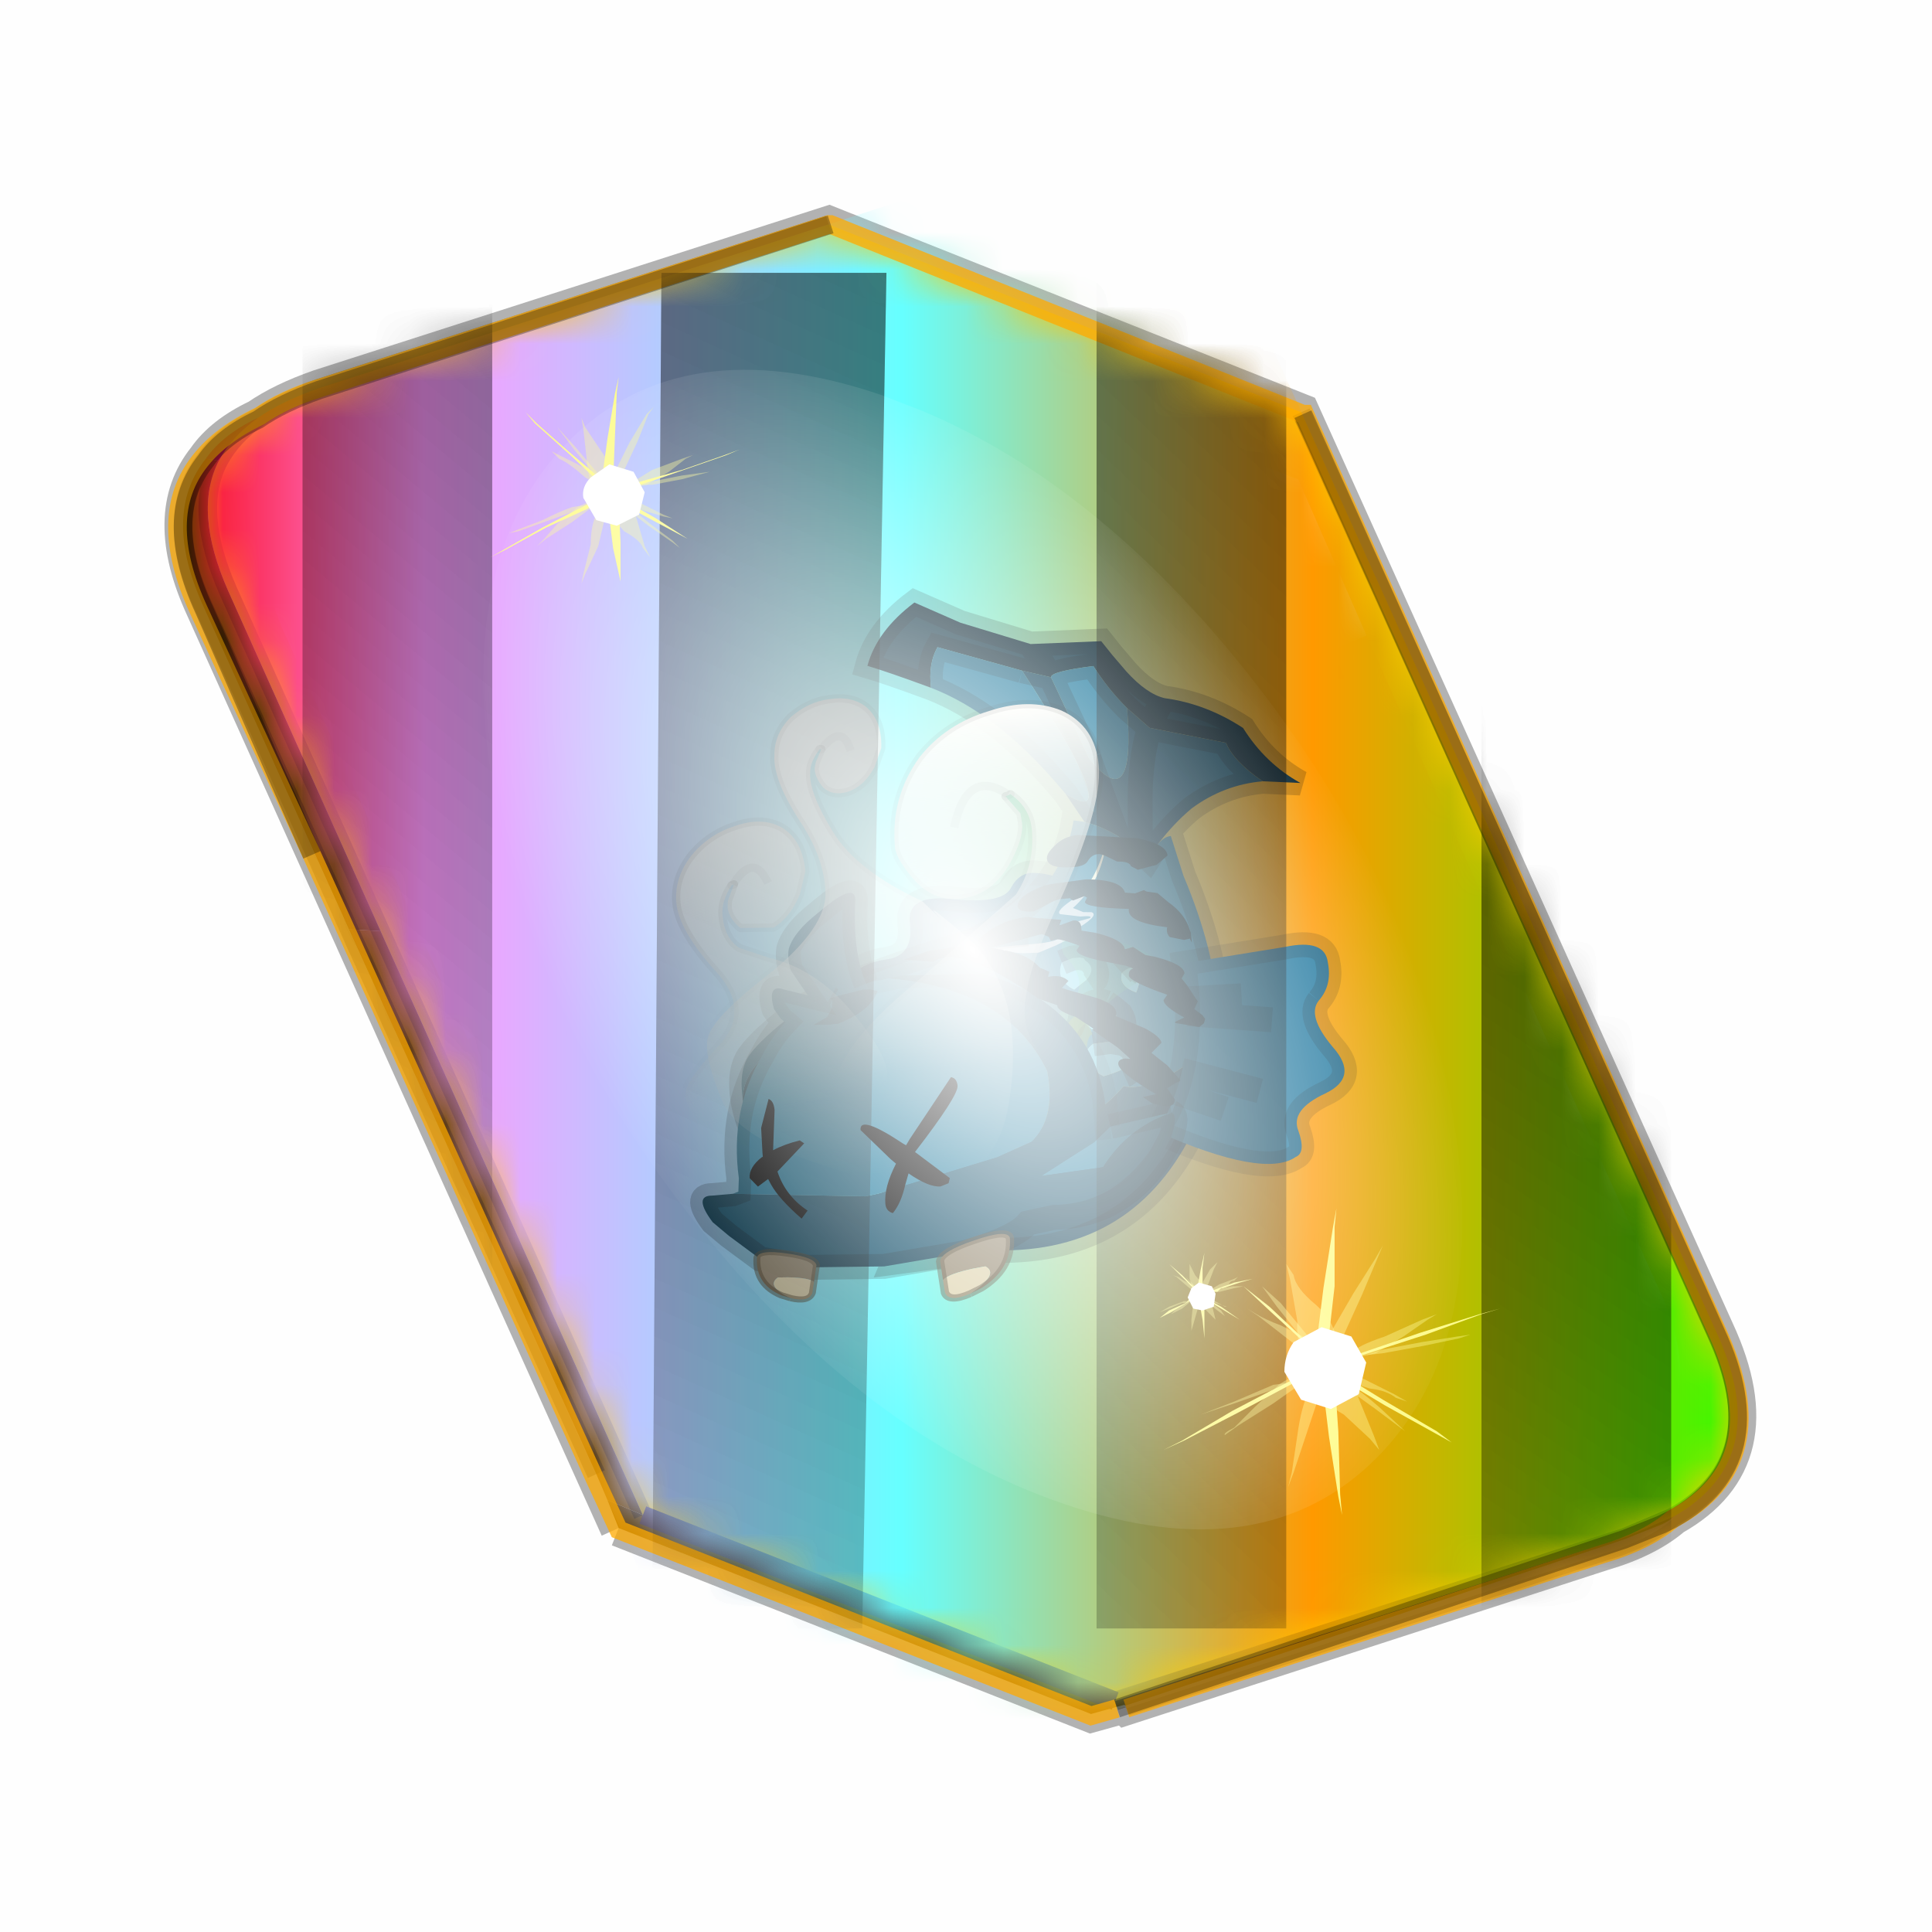 <?xml version='1.0' encoding='UTF-8'?>
<svg xmlns:xlink="http://www.w3.org/1999/xlink" xmlns="http://www.w3.org/2000/svg" version="1.1" width="60px" height="60px" viewBox="0.0 0.0 60.0 60.0"><defs><g id="c1"><path fill="#000000" fill-opacity="0.004" d="M0.0 0.0 L60.0 0.0 60.0 60.0 0.0 60.0 0.0 0.0"/></g><g id="c2"><path fill="#7fdbfe" stroke="none" d="M10.75 4.9 Q10.75 4.6 10.9 4.35 11.25 3.45 11.95 2.75 13.3 1.5 14.35 2.1 15.4 2.7 14.95 4.45 14.7 5.4 14.1 6.15 L13.75 6.5 Q13.1 7.15 12.35 7.35 L11.4 7.2 Q10.95 6.9 10.75 6.4 10.5 5.75 10.75 4.9 M7.5 5.9 Q7.0 5.85 6.6 5.5 6.05 5.0 5.8 4.15 L5.7 3.6 Q5.55 2.65 5.8 1.7 6.25 0.0 7.5 0.0 L7.6 0.0 Q8.85 0.0 9.3 1.7 9.55 2.65 9.4 3.6 L9.3 4.15 8.5 5.5 7.6 5.9 7.5 5.9 M4.35 4.9 Q4.6 5.75 4.35 6.4 L3.7 7.2 2.75 7.35 Q2.0 7.15 1.35 6.5 L1.0 6.15 Q0.4 5.4 0.15 4.45 -0.3 2.7 0.75 2.1 1.8 1.5 3.15 2.75 3.85 3.45 4.2 4.35 L4.35 4.9 M5.5 13.7 Q4.45 13.9 3.65 12.95 2.75 12.0 3.2 10.25 3.7 8.5 5.25 7.6 6.4 6.9 7.55 7.0 8.75 6.9 9.9 7.6 11.45 8.5 11.95 10.25 12.35 12.0 11.5 12.95 10.7 13.9 9.65 13.7 8.55 13.5 7.55 12.6 6.55 13.5 5.5 13.7"/></g><g id="c3"><g><use transform="matrix(1.0,0.0,0.0,1.0,0.0,0.0)" xlink:href="#c2"/></g></g><g id="c4"><path fill="none" stroke="#000000" stroke-width="1.0" stroke-opacity="0.298" d="M11.85 37.0 L0.7 12.25 Q-0.45 9.75 0.75 8.25 1.2 7.6 2.15 7.15 2.8 6.7 3.8 6.35 L17.5 1.95 30.2 7.0 41.35 31.7 Q42.95 35.15 40.2 36.7 39.5 37.3 38.3 37.65 L25.5 41.8 25.45 41.75 24.55 42.0 11.85 37.0"/><path fill="#ffcc00" stroke="none" d="M35.55 22.3 L31.5 13.2 29.75 9.2 16.95 4.25 5.5 7.85 Q1.65 9.1 3.35 12.8 L8.25 23.65 13.1 34.35 25.8 39.4 37.2 35.7 Q41.1 34.5 39.35 30.75 L35.55 22.3 M5.45 20.95 L1.35 11.8 Q0.4 9.65 1.1 8.3 1.45 7.65 2.15 7.15 2.8 6.7 3.8 6.35 L17.5 1.95 30.2 7.0 41.35 31.7 Q42.95 35.15 40.2 36.7 L38.9 37.25 25.2 41.65 12.5 36.65 5.45 20.95"/><path fill="#996600" stroke="none" d="M31.5 13.2 L35.55 22.3 39.35 30.75 Q41.1 34.5 37.2 35.7 L25.8 39.4 13.1 34.35 8.25 23.65 3.35 12.8 Q1.65 9.1 5.5 7.85 L16.95 4.25 29.75 9.2 31.5 13.2 M18.5 7.45 L9.1 10.55 9.55 11.6 Q9.8 12.8 9.15 13.6 8.4 14.45 7.1 14.4 L6.8 14.4 6.95 14.6 15.2 32.75 23.85 36.2 34.0 32.9 33.7 32.1 Q33.45 30.9 34.1 30.1 34.75 29.3 35.95 29.35 L35.8 29.0 27.75 10.95 18.5 7.45"/><path fill="#fcf2cf" stroke="none" d="M27.75 10.95 L35.8 29.0 35.95 29.35 Q34.75 29.3 34.1 30.1 33.45 30.9 33.7 32.1 L34.0 32.9 23.85 36.2 15.2 32.75 6.95 14.6 6.8 14.4 7.1 14.4 Q8.4 14.45 9.15 13.6 9.8 12.8 9.55 11.6 L9.1 10.55 18.5 7.45 27.75 10.95"/><path fill="#630a4c" stroke="none" d="M1.1 8.3 L0.75 8.25 Q1.2 7.6 2.15 7.15 1.45 7.65 1.1 8.3"/><path fill="#5b3c00" stroke="none" d="M1.1 8.3 Q0.4 9.65 1.35 11.8 L5.45 20.95 4.6 20.9 0.7 12.25 Q-0.45 9.75 0.75 8.25 L1.1 8.3 M12.5 36.65 L25.2 41.65 38.9 37.25 40.2 36.7 Q39.5 37.3 38.3 37.65 L25.5 41.8 25.45 41.75 24.55 42.0 11.85 37.0 11.55 36.25 12.5 36.65"/><path fill="#724b00" stroke="none" d="M4.6 20.9 L5.45 20.95 12.5 36.65 11.55 36.25 11.25 35.55 4.6 20.9"/><path fill="none" stroke="#ffaa00" stroke-width="1.0" stroke-opacity="0.749" d="M31.5 13.2 L35.55 22.3 M13.1 34.35 L8.25 23.65"/><path fill="none" stroke="#fcf2cf" stroke-width="1.0" stroke-opacity="0.749" d="M35.55 22.3 L39.35 30.75 Q41.1 34.5 37.2 35.7 L25.8 39.4 13.1 34.35 M8.25 23.65 L3.35 12.8 Q1.65 9.1 5.5 7.85 L16.95 4.25 29.75 9.2 31.5 13.2"/><path fill="none" stroke="#f0b92b" stroke-width="0.5" d="M27.75 10.95 L35.8 29.0 35.95 29.35 Q34.75 29.3 34.1 30.1 33.45 30.9 33.7 32.1 L34.0 32.9 23.85 36.2 15.2 32.75 6.95 14.6 6.8 14.4 7.1 14.4 Q8.4 14.45 9.15 13.6 9.8 12.8 9.55 11.6 L9.1 10.55 18.5 7.45"/><path fill="none" stroke="#000000" stroke-width="0.5" stroke-opacity="0.302" d="M5.45 20.95 L1.35 11.8 Q0.4 9.65 1.1 8.3 M0.75 8.25 Q-0.45 9.75 0.7 12.25 L4.6 20.9 M5.45 20.95 L12.5 36.65 M25.2 41.65 L38.9 37.25 40.2 36.7 Q42.95 35.15 41.35 31.7 L30.2 7.0 M17.5 1.95 L3.8 6.35 Q2.8 6.7 2.15 7.15 1.45 7.65 1.1 8.3 M0.75 8.25 Q1.2 7.6 2.15 7.15 M11.25 35.55 L4.6 20.9 M25.5 41.8 L38.3 37.65 Q39.5 37.3 40.2 36.7"/><path fill="none" stroke="#ffcc00" stroke-width="0.5" stroke-opacity="0.749" d="M18.5 7.45 L27.75 10.95"/><path fill="none" stroke="#432f2f" stroke-width="0.5" d="M12.5 36.65 L25.2 41.65"/></g><radialGradient gradientUnits="userSpaceOnUse" r="819.2" cx="0" cy="0" spreadMethod="pad" gradientTransform="matrix(0.091,0.0,0.0,0.091,0.6,3.4)" id="gradient1"><stop offset="0.0" stop-color="#ffffff"/><stop offset="1.0" stop-color="#ffffff" stop-opacity="0.0"/></radialGradient><g id="c5"><path stroke="none" fill="url(#gradient1)" d="M36.65 -54.65 Q60.05 -42.0 69.75 -17.95 80.55 8.9 68.0 34.1 55.45 59.35 26.8 68.2 -1.8 77.05 -29.7 64.3 -57.6 51.6 -68.45 24.75 -79.3 -2.05 -66.75 -27.25 L-66.7 -27.3 Q-54.1 -52.5 -25.5 -61.4 3.1 -70.2 31.0 -57.5 L36.65 -54.65"/></g><g id="c6"><g><use transform="matrix(1.0,0.0,0.0,1.0,0.0,0.0)" xlink:href="#c5"/></g></g><radialGradient gradientUnits="userSpaceOnUse" r="819.2" cx="0" cy="0" spreadMethod="pad" gradientTransform="matrix(0.209,0.0,0.0,0.177,67.15,107.2)" id="gradient2"><stop offset="0.357" stop-color="#ffffff"/><stop offset="0.671" stop-opacity="0.0"/></radialGradient><g id="c7"><path fill="none" stroke-linejoin="round" stroke-linecap="round" stroke="url(#gradient2)" stroke-width="0.5" d="M136.55 165.8 L68.6 106.0 68.4 106.0 118.25 201.5 M68.3 105.8 L68.35 105.8 68.3 105.8 68.3 105.85 68.4 106.0 68.3 106.0 86.55 211.5 M68.3 105.8 L68.3 105.85 68.3 106.0 68.15 105.95 18.25 151.55 M68.3 105.85 L68.25 105.85 68.3 106.0 50.0 193.2 M68.25 105.85 L68.15 105.95 0.05 97.7 M68.3 105.85 L68.25 105.8 68.25 105.85 M68.25 105.8 L68.2 105.7 0.0 45.7 M68.3 105.8 L68.25 105.75 68.25 105.8 M68.25 105.75 L68.2 105.7 18.25 10.05 M68.6 106.0 L68.35 105.8 118.25 60.15 M86.6 18.35 L68.3 105.8 M136.6 114.25 L68.6 106.0 M68.25 105.75 L49.95 0.05"/></g><g id="c8"><g><use transform="matrix(1.0,0.0,0.0,1.0,0.0,0.0)" xlink:href="#c7"/></g></g><g id="c9"><g><use transform="matrix(0.239,-0.087,0.1,0.234,34.25,31.15)" xlink:href="#c3"/></g><g><use transform="matrix(0.239,-0.087,0.1,0.234,4.25,10.3)" xlink:href="#c3"/></g><g><use transform="matrix(1.0,0.0,0.0,1.0,0.0,0.0)" xlink:href="#c4"/></g><g><use transform="matrix(0.239,-0.087,0.1,0.234,34.25,31.15)" xlink:href="#c3"/></g><g><use transform="matrix(0.239,-0.087,0.1,0.234,4.25,10.3)" xlink:href="#c3"/></g><g><use transform="matrix(0.141,-0.038,0.111,0.226,20.25,20.65)" filter="url(#filter9)" xlink:href="#c6"/></g><g><use transform="matrix(-0.155,0.051,0.084,0.147,22.6,3.15)" filter="url(#filter10)" xlink:href="#c8"/></g></g><filter id="filter9"><feColorMatrix in="SourceGraphic" type="matrix" values="0.0 0.0 0.0 0.0 0.797 0.0 0.0 0.0 0.0 0.598 0.0 0.0 0.0 0.0 0.199 0.0 0.0 0.0 1.0 0.0" result="cxform"/><feComposite operator="in" in2="SourceGraphic" result="color-xform"/></filter><filter id="filter10"><feColorMatrix in="SourceGraphic" type="matrix" values="0.0 0.0 0.0 0.0 0.996 0.0 0.0 0.0 0.0 0.996 0.0 0.0 0.0 0.0 0.996 0.0 0.0 0.0 1.0 0.0" result="cxform"/><feComposite operator="in" in2="SourceGraphic" result="color-xform"/></filter><g id="c10"><path fill="#ffffff" stroke="none" d="M46.35 90.05 L45.05 90.6 31.05 95.1 18.7 90.15 7.5 65.15 Q6.55 63.0 7.25 61.65 7.6 61.0 8.3 60.5 8.95 60.05 9.95 59.7 L23.65 55.3 36.35 60.35 47.5 85.05 Q49.1 88.5 46.35 90.05"/></g><linearGradient gradientUnits="userSpaceOnUse" x1="-819.2" x2="819.2" spreadMethod="pad" gradientTransform="matrix(0.026,0.0,0.0,0.027,20.9,21.95)" id="gradient3"><stop offset="0.0" stop-color="#f90013"/><stop offset="0.161" stop-color="#ff99ff"/><stop offset="0.463" stop-color="#66ffff"/><stop offset="0.722" stop-color="#ff9900"/><stop offset="1.0" stop-color="#33ff00"/></linearGradient><g id="c11"><path stroke="none" fill="url(#gradient3)" d="M0.6 8.2 Q1.05 7.55 2.0 7.1 2.65 6.65 3.65 6.3 L22.15 0.35 Q26.4 -1.05 28.3 3.05 L41.2 31.65 Q42.8 35.1 40.05 36.65 39.35 37.25 38.15 37.6 L19.65 43.6 Q17.0 44.4 15.35 43.25 14.2 42.5 13.5 40.85 L0.55 12.2 Q-0.6 9.7 0.6 8.2"/></g><g id="c12"><g><use transform="matrix(1.0,0.0,0.0,1.0,0.0,0.0)" xlink:href="#c11"/></g></g><linearGradient gradientUnits="userSpaceOnUse" x1="-819.2" x2="819.2" spreadMethod="pad" gradientTransform="matrix(-0.004,0.005,0.004,0.003,22.3,30.0)" id="gradient4"><stop offset="0.0" stop-color="#16cc71" stop-opacity="0.133"/><stop offset="1.0" stop-color="#b1c991" stop-opacity="0.69"/></linearGradient><g id="c13"><path fill="#1d769e" stroke="none" d="M12.85 25.75 Q14.45 25.65 14.4 23.75 14.3 21.9 17.15 22.5 20.1 23.05 20.65 22.1 21.25 21.2 22.15 21.35 25.1 21.7 29.15 26.75 23.45 27.45 19.15 31.4 L12.2 28.6 Q9.45 27.55 10.4 26.7 11.35 25.8 12.85 25.75"/><path fill="none" stroke="#000000" stroke-width="1.5" stroke-opacity="0.153" d="M12.85 25.75 Q14.45 25.65 14.4 23.75 14.3 21.9 17.15 22.5 20.1 23.05 20.65 22.1 21.25 21.2 22.15 21.35 25.1 21.7 29.15 26.75 23.45 27.45 19.15 31.4 L12.2 28.6 Q9.45 27.55 10.4 26.7 11.35 25.8 12.85 25.75"/><path fill="none" stroke="#000000" stroke-width="1.5" stroke-opacity="0.153" d="M20.75 30.15 Q18.95 29.4 17.3 28.4 M21.5 29.6 L16.65 26.6 M26.05 27.45 Q25.3 26.5 23.95 25.3 M24.65 27.95 L20.9 24.65"/><path fill="#0c3141" stroke="none" d="M23.1 7.6 L27.35 7.8 27.95 8.7 28.7 9.75 Q29.8 11.2 30.85 11.55 30.25 12.25 29.8 13.25 30.25 12.25 30.85 11.55 33.3 12.1 35.4 13.75 36.55 16.0 38.55 17.35 L36.3 17.05 Q34.65 15.7 34.3 14.55 L29.8 13.25 28.55 11.95 Q27.5 10.7 26.75 9.25 24.15 9.35 24.15 9.7 L23.1 7.6 24.15 9.7 22.45 9.15 17.5 7.3 Q16.85 8.25 16.9 9.7 14.35 8.5 13.2 8.05 13.95 6.0 16.35 4.5 L19.0 5.95 23.1 7.6"/><path fill="#14506b" stroke="none" d="M28.55 11.95 L29.8 13.25 Q29.1 14.9 28.85 17.45 L28.6 20.6 28.85 17.45 Q29.1 14.9 29.8 13.25 L34.3 14.55 Q34.65 15.7 36.3 17.05 33.95 17.05 31.9 18.3 30.75 19.1 29.7 20.25 L29.05 21.1 28.6 20.6 28.15 20.25 27.3 19.55 26.55 16.8 26.0 14.75 Q28.5 18.55 28.55 11.95 M32.4 30.6 Q32.1 34.6 30.2 37.8 25.8 44.9 17.25 43.7 L11.65 43.95 Q15.3 37.15 5.35 38.65 3.6 35.6 3.45 33.4 3.65 30.3 11.1 28.0 16.0 32.05 23.8 34.9 23.75 37.1 26.35 34.6 27.0 34.8 27.85 34.6 31.7 33.65 32.4 30.6 M25.4 18.55 L24.4 16.75 Q27.95 19.5 22.45 9.15 L24.15 9.7 26.0 14.75 26.55 16.8 27.3 19.55 Q26.3 18.85 25.4 18.55"/><path fill="#1e799d" stroke="none" d="M24.15 9.7 Q24.15 9.35 26.75 9.25 27.5 10.7 28.55 11.95 28.5 18.55 26.0 14.75 L24.15 9.7 M29.7 20.25 Q30.1 19.85 30.5 19.85 L31.05 22.3 Q32.55 26.95 32.4 30.6 31.7 33.65 27.85 34.6 27.0 34.8 26.35 34.6 23.75 37.1 23.8 34.9 16.0 32.05 11.1 28.0 3.65 30.3 3.45 33.4 3.35 31.65 4.05 30.8 4.85 29.85 7.15 28.4 9.4 26.95 16.85 25.35 L17.7 25.2 Q23.5 23.25 24.75 18.4 L25.2 18.5 25.4 18.55 Q26.3 18.85 27.3 19.55 L28.15 20.25 28.6 20.6 29.05 21.1 29.7 20.25 M24.4 16.75 L23.9 16.05 Q20.65 11.55 16.9 9.7 16.85 8.25 17.5 7.3 L22.45 9.15 Q27.95 19.5 24.4 16.75 M24.45 23.05 Q23.15 23.75 23.45 23.95 L24.65 24.2 Q25.45 24.2 25.2 24.35 L23.55 24.65 Q22.2 24.85 22.9 25.05 24.05 25.65 21.1 25.6 18.05 25.6 19.25 25.8 L21.0 26.1 21.95 26.15 23.05 25.8 24.2 25.35 Q24.6 25.25 24.3 25.15 L24.1 25.05 Q25.85 24.25 25.35 24.0 L24.85 23.95 24.25 23.65 Q25.75 22.55 26.4 20.6 L26.55 20.0 Q25.7 22.3 24.45 23.05 M21.4 24.95 L19.15 25.0 17.7 25.2 19.15 25.0 21.4 24.95 M26.85 27.8 Q26.55 28.55 27.6 29.05 28.05 28.2 27.75 27.65 L27.65 27.55 Q27.3 27.45 26.85 27.8 M26.45 31.45 Q26.9 30.95 26.55 30.25 L26.1 29.8 25.75 29.5 26.1 29.8 26.55 30.25 Q26.9 30.95 26.45 31.45 M28.1 28.65 Q28.3 28.3 28.1 27.95 L27.65 27.55 28.1 27.95 Q28.3 28.3 28.1 28.65 M24.25 29.85 Q24.05 30.65 25.6 31.7 26.85 30.75 25.9 29.7 L25.75 29.5 Q25.05 29.15 24.25 29.85 M24.6 26.7 L24.55 26.7 24.4 26.65 23.95 26.65 23.8 26.7 23.3 26.85 Q22.8 27.9 23.9 28.55 L24.65 28.05 Q25.4 27.4 24.7 26.85 L24.65 26.75 24.6 26.7 Q25.1 26.85 25.3 27.45 25.45 28.05 24.9 28.35 25.45 28.05 25.3 27.45 25.1 26.85 24.6 26.7 M22.65 28.9 Q22.0 28.75 21.1 29.2 21.35 30.25 22.7 31.0 23.95 30.05 23.0 29.2 L22.65 28.9 23.3 29.3 23.65 29.9 Q23.85 30.65 23.25 31.1 23.85 30.65 23.65 29.9 L23.3 29.3 22.65 28.9 M24.75 31.9 Q23.45 32.75 25.2 33.9 27.85 33.4 26.85 32.25 L26.6 32.05 25.8 31.85 24.75 31.9 M26.85 32.25 Q27.2 32.55 27.2 33.05 27.15 33.7 26.45 33.95 27.15 33.7 27.2 33.05 27.2 32.55 26.85 32.25"/><path fill="#ffffff" fill-opacity="0.671" d="M24.45 23.05 Q25.7 22.3 26.55 20.0 L26.4 20.6 Q25.75 22.55 24.25 23.65 L24.85 23.95 25.35 24.0 Q25.85 24.25 24.1 25.05 L24.3 25.15 Q24.6 25.25 24.2 25.35 L23.05 25.8 21.95 26.15 21.0 26.1 19.25 25.8 Q18.05 25.6 21.1 25.6 24.05 25.65 22.9 25.05 22.2 24.85 23.55 24.65 L25.2 24.35 Q25.45 24.2 24.65 24.2 L23.45 23.95 Q23.15 23.75 24.45 23.05"/><path fill="#60d0ec" stroke="none" d="M27.65 27.55 L27.75 27.65 Q28.05 28.2 27.6 29.05 26.55 28.55 26.85 27.8 27.3 27.45 27.65 27.55 M25.75 29.5 L25.9 29.7 Q26.85 30.75 25.6 31.7 24.05 30.65 24.25 29.85 25.05 29.15 25.75 29.5 M23.3 26.85 L23.8 26.7 23.95 26.65 24.4 26.65 24.55 26.7 24.6 26.7 24.65 26.75 24.7 26.85 Q25.4 27.4 24.65 28.05 L23.9 28.55 Q22.8 27.9 23.3 26.85 M21.1 29.2 Q22.0 28.75 22.65 28.9 L23.0 29.2 Q23.95 30.05 22.7 31.0 21.35 30.25 21.1 29.2 M26.85 32.25 Q27.85 33.4 25.2 33.9 23.45 32.75 24.75 31.9 L25.8 31.85 26.6 32.05 26.85 32.25"/><path fill="none" stroke="#000000" stroke-width="1.5" stroke-opacity="0.2" d="M30.85 11.55 Q29.8 11.2 28.7 9.75 L27.95 8.7 27.35 7.8 23.1 7.6 24.15 9.7 Q24.15 9.35 26.75 9.25 27.5 10.7 28.55 11.95 L29.8 13.25 Q30.25 12.25 30.85 11.55 33.3 12.1 35.4 13.75 36.55 16.0 38.55 17.35 L36.3 17.05 Q33.95 17.05 31.9 18.3 30.75 19.1 29.7 20.25 30.1 19.85 30.5 19.85 L31.05 22.3 Q32.55 26.95 32.4 30.6 32.1 34.6 30.2 37.8 25.8 44.9 17.25 43.7 L11.65 43.95 Q15.3 37.15 5.35 38.65 3.6 35.6 3.45 33.4 3.35 31.65 4.05 30.8 4.85 29.85 7.15 28.4 9.4 26.95 16.85 25.35 L17.7 25.2 Q23.5 23.25 24.75 18.4 L25.2 18.5 25.4 18.55 24.4 16.75 23.9 16.05 Q20.65 11.55 16.9 9.7 14.35 8.5 13.2 8.05 13.95 6.0 16.35 4.5 L19.0 5.95 23.1 7.6 M22.45 9.15 L24.15 9.7 26.0 14.75 M28.6 20.6 L28.85 17.45 Q29.1 14.9 29.8 13.25 L34.3 14.55 Q34.65 15.7 36.3 17.05 M27.3 19.55 L26.55 16.8 26.0 14.75 M27.3 19.55 L28.15 20.25 28.6 20.6 29.05 21.1 29.7 20.25 M25.4 18.55 Q26.3 18.85 27.3 19.55 M16.9 9.7 Q16.85 8.25 17.5 7.3 L22.45 9.15 M17.7 25.2 L19.15 25.0 21.4 24.95"/><path fill="none" stroke="#010101" stroke-width="1.5" stroke-opacity="0.302" d="M26.85 27.8 Q27.3 27.45 27.65 27.55 L28.1 27.95 Q28.3 28.3 28.1 28.65 M25.75 29.5 L26.1 29.8 26.55 30.25 Q26.9 30.95 26.45 31.45 M24.25 29.85 Q25.05 29.15 25.75 29.5 M23.3 26.85 L23.8 26.7 23.95 26.65 24.4 26.65 24.55 26.7 24.6 26.7 Q25.1 26.85 25.3 27.45 25.45 28.05 24.9 28.35 M22.65 28.9 Q22.0 28.75 21.1 29.2 M22.65 28.9 L23.3 29.3 23.65 29.9 Q23.85 30.65 23.25 31.1 M26.85 32.25 L26.6 32.05 25.8 31.85 24.75 31.9 M26.45 33.95 Q27.15 33.7 27.2 33.05 27.2 32.55 26.85 32.25"/><path fill="#1d769e" stroke="none" d="M38.5 30.5 Q37.7 31.35 39.1 33.35 40.55 35.3 38.4 36.1 36.2 36.9 36.6 38.2 36.95 39.55 36.3 39.75 34.3 40.9 28.1 37.5 30.95 33.9 30.6 27.55 L36.75 27.1 Q39.2 26.8 39.25 28.25 39.4 29.65 38.5 30.5"/><path fill="none" stroke="#000000" stroke-width="1.5" stroke-opacity="0.153" d="M38.5 30.5 Q37.7 31.35 39.1 33.35 40.55 35.3 38.4 36.1 36.2 36.9 36.6 38.2 36.95 39.55 36.3 39.75 34.3 40.9 28.1 37.5 30.95 33.9 30.6 27.55 L36.75 27.1 Q39.2 26.8 39.25 28.25 39.4 29.65 38.5 30.5"/><path fill="none" stroke="#000000" stroke-width="1.5" stroke-opacity="0.153" d="M30.6 30.6 L35.6 31.4 M30.6 29.7 L33.9 29.8 M29.45 35.25 L32.3 36.5 M29.9 33.95 L34.5 35.6"/><path stroke="none" fill="url(#gradient4)" d="M20.2 37.5 Q19.45 36.1 21.55 35.9 23.65 35.7 23.55 33.25 23.45 30.9 24.55 30.6 26.3 28.95 28.4 28.2 30.5 27.45 26.7 25.85 22.9 24.25 23.45 26.4 25.25 28.5 22.95 29.85 20.6 31.2 17.2 30.9 13.8 30.7 20.2 37.5"/><path fill="none" stroke="#759e3f" stroke-width="1.5" stroke-opacity="0.533" d="M20.2 37.5 Q19.45 36.1 21.55 35.9 23.65 35.7 23.55 33.25 23.45 30.9 24.55 30.6"/><path fill="#ccffff" fill-opacity="0.502" d="M20.35 30.5 L19.7 30.95 19.35 31.05 18.85 31.15 Q18.5 31.2 18.6 31.35 L18.85 31.5 19.15 31.55 19.75 31.35 20.65 30.35 20.8 29.75 20.35 30.5"/><path fill="#ccffff" fill-opacity="0.502" d="M16.8 35.1 L17.25 34.1 17.4 32.75 16.65 34.65 Q16.25 35.35 16.4 35.35 L16.8 35.1"/><path fill="#1e799d" stroke="none" d="M2.35 39.0 L2.7 38.9 2.8 38.1 Q2.6 34.0 4.85 30.85 5.55 29.75 6.4 29.0 L6.15 28.75 5.8 28.15 Q5.5 26.6 6.45 27.0 L7.9 27.5 7.0 25.9 Q6.85 25.2 7.0 24.6 7.4 23.6 8.95 22.6 11.3 20.9 11.25 22.0 10.8 25.05 11.45 27.1 L11.6 27.05 12.85 26.9 Q19.9 28.15 21.85 33.3 22.15 36.15 20.55 37.45 L18.4 38.2 11.1 39.75 10.3 39.85 2.35 39.0 M9.35 27.9 L9.3 28.35 8.95 28.9 8.2 29.25 8.1 29.3 9.05 29.35 9.55 29.35 Q11.6 28.75 12.1 27.6 L11.6 27.45 11.2 27.45 9.65 27.7 9.2 27.8 9.35 27.9 M29.1 36.45 Q26.4 37.1 24.7 39.35 L20.95 39.55 24.3 37.8 25.35 36.95 28.55 36.5 29.1 36.45"/><path fill="#14506b" stroke="none" d="M2.35 39.0 L10.3 39.85 11.1 39.75 18.4 38.2 20.55 37.45 Q22.15 36.15 21.85 33.3 19.9 28.15 12.85 26.9 L13.65 26.8 18.3 27.1 Q20.0 27.6 21.5 28.7 24.85 31.2 25.15 35.3 L25.15 36.95 25.35 36.95 24.3 37.8 20.95 39.55 24.7 39.35 Q26.4 37.1 29.1 36.45 29.5 36.65 28.9 38.0 L28.2 39.05 Q25.4 42.4 21.5 42.1 L19.9 42.3 Q19.05 43.15 15.95 43.75 L11.05 44.15 6.4 43.8 3.65 43.05 1.9 41.5 1.0 40.6 Q-0.05 38.9 1.1 39.0 L2.35 39.0 M9.2 27.8 L9.65 27.7 11.2 27.45 11.6 27.45 12.1 27.6 Q11.6 28.75 9.55 29.35 L9.05 29.35 8.1 29.3 8.2 29.25 8.95 28.9 9.3 28.35 9.35 27.9 9.2 27.8"/><path fill="none" stroke="#000000" stroke-width="1.5" stroke-opacity="0.2" d="M11.45 27.1 Q10.8 25.05 11.25 22.0 11.3 20.9 8.95 22.6 7.4 23.6 7.0 24.6 6.85 25.2 7.0 25.9 L7.9 27.5 6.45 27.0 Q5.5 26.6 5.8 28.15 L6.15 28.75 6.4 29.0 Q5.55 29.75 4.85 30.85 2.6 34.0 2.8 38.1 L2.7 38.9 2.35 39.0 1.1 39.0 Q-0.05 38.9 1.0 40.6 L1.9 41.5 3.65 43.05 6.4 43.8 11.05 44.15 15.95 43.75 Q19.05 43.15 19.9 42.3 L21.5 42.1 Q25.4 42.4 28.2 39.05 L28.9 38.0 Q29.5 36.65 29.1 36.45 M9.35 27.9 L9.2 27.8 M25.35 36.95 L28.55 36.5 29.1 36.45"/><path fill="none" stroke="#000000" stroke-width="1.5" stroke-opacity="0.102" d="M12.85 26.9 L11.6 27.05 11.45 27.1 M25.35 36.95 L25.15 36.95 25.15 35.3 Q24.85 31.2 21.5 28.7 20.0 27.6 18.3 27.1 L13.65 26.8 12.85 26.9"/></g><g id="c14"><path fill="#968a72" stroke="none" d="M-4.35 0.5 L-4.35 -2.25 Q-3.95 -3.55 0.15 -4.1 4.25 -4.7 4.4 -3.4 4.25 -1.1 3.05 0.5 2.0 1.9 0.1 2.75 L-1.35 3.2 Q2.55 1.3 0.95 -0.15 L-0.5 -0.2 Q-3.6 -0.2 -4.35 0.5"/><path fill="#ded3ad" stroke="none" d="M-4.35 0.5 Q-3.6 -0.2 -0.5 -0.2 L0.95 -0.15 Q2.55 1.3 -1.35 3.2 -4.05 3.85 -4.35 2.3 L-4.35 0.5"/><path fill="none" stroke="#4f442f" stroke-width="1.0" stroke-opacity="0.502" d="M-1.35 3.2 L0.1 2.75 Q2.0 1.9 3.05 0.5 4.25 -1.1 4.4 -3.4 4.25 -4.7 0.15 -4.1 -3.95 -3.55 -4.35 -2.25 L-4.35 0.5 M-1.35 3.2 Q-4.05 3.85 -4.35 2.3 L-4.35 0.5"/></g><g id="c15"><g><use transform="matrix(1.0,0.0,0.0,1.0,0.0,0.0)" xlink:href="#c14"/></g></g><linearGradient gradientUnits="userSpaceOnUse" x1="-819.2" x2="819.2" spreadMethod="pad" gradientTransform="matrix(-0.005,0.015,0.004,-0,6.35,26.3)" id="gradient5"><stop offset="0.0" stop-color="#fffffa" stop-opacity="0.8"/><stop offset="1.0" stop-color="#c8d8ce" stop-opacity="0.0"/></linearGradient><linearGradient gradientUnits="userSpaceOnUse" x1="-819.2" x2="819.2" spreadMethod="pad" gradientTransform="matrix(-0.001,0.006,0.007,-0.002,8.9,22.9)" id="gradient6"><stop offset="0.0" stop-opacity="0.102"/><stop offset="1.0" stop-opacity="0.0"/></linearGradient><linearGradient gradientUnits="userSpaceOnUse" x1="-819.2" x2="819.2" spreadMethod="pad" gradientTransform="matrix(-0.001,0.006,0.007,-0.002,9.9,16.85)" id="gradient7"><stop offset="0.0" stop-opacity="0.071"/><stop offset="1.0" stop-opacity="0.0"/></linearGradient><linearGradient gradientUnits="userSpaceOnUse" x1="-819.2" x2="819.2" spreadMethod="pad" gradientTransform="matrix(0.002,0.014,-0.007,0.001,4.55,22.7)" id="gradient8"><stop offset="0.0" stop-color="#fffffa"/><stop offset="1.0" stop-color="#c8d8ce" stop-opacity="0.0"/></linearGradient><linearGradient gradientUnits="userSpaceOnUse" x1="-819.2" x2="819.2" spreadMethod="pad" gradientTransform="matrix(0.0,0.007,0.008,-0.004,4.45,25.2)" id="gradient9"><stop offset="0.0" stop-opacity="0.102"/><stop offset="1.0" stop-opacity="0.0"/></linearGradient><linearGradient gradientUnits="userSpaceOnUse" x1="-819.2" x2="819.2" spreadMethod="pad" gradientTransform="matrix(0.0,0.007,0.008,-0.004,4.45,25.2)" id="gradient10"><stop offset="0.0" stop-opacity="0.071"/><stop offset="1.0" stop-opacity="0.0"/></linearGradient><linearGradient gradientUnits="userSpaceOnUse" x1="-819.2" x2="819.2" spreadMethod="pad" gradientTransform="matrix(0.0,0.013,-0.008,-0,22.45,21.95)" id="gradient11"><stop offset="0.0" stop-color="#fffffa"/><stop offset="1.0" stop-color="#c8d8ce" stop-opacity="0.0"/></linearGradient><linearGradient gradientUnits="userSpaceOnUse" x1="-819.2" x2="819.2" spreadMethod="pad" gradientTransform="matrix(0.0,0.01,-0.012,-0,20.2,24.25)" id="gradient12"><stop offset="0.0" stop-opacity="0.102"/><stop offset="1.0" stop-opacity="0.0"/></linearGradient><linearGradient gradientUnits="userSpaceOnUse" x1="-819.2" x2="819.2" spreadMethod="pad" gradientTransform="matrix(0.0,0.01,-0.012,-0,20.2,24.25)" id="gradient13"><stop offset="0.0" stop-opacity="0.071"/><stop offset="1.0" stop-opacity="0.0"/></linearGradient><g id="c16"><path fill="#0c3141" stroke="none" d="M22.95 20.55 Q22.95 20.25 23.45 19.85 24.05 19.3 24.95 19.3 L28.45 19.8 Q30.2 20.3 30.2 21.0 L29.5 21.5 28.35 21.7 27.95 21.45 Q27.9 21.15 27.15 21.1 L26.65 20.8 Q26.25 20.55 26.05 20.55 25.65 20.55 25.4 20.9 25.2 21.2 24.55 21.2 22.95 21.2 22.95 20.55 M20.95 23.25 Q20.95 22.65 22.65 22.15 L23.1 22.1 25.2 22.0 Q27.3 22.2 27.45 23.0 L28.05 23.1 28.6 22.95 28.75 23.05 29.4 23.2 30.0 23.8 Q30.95 24.6 31.15 25.6 L31.2 25.75 31.2 25.9 31.2 26.1 31.2 26.35 31.1 26.1 30.75 26.15 29.9 25.9 Q29.7 25.65 29.8 25.3 27.4 24.8 27.6 24.0 25.0 23.7 25.0 23.35 L25.15 23.1 25.0 23.0 24.3 23.2 24.15 23.1 24.15 23.05 23.8 23.05 23.5 23.05 Q23.15 23.1 22.75 23.3 L21.9 23.65 Q20.95 23.65 20.95 23.25 M22.3 24.1 L23.5 24.3 23.35 24.6 23.45 24.6 24.2 24.4 Q24.65 24.4 24.65 24.85 L24.65 25.05 25.45 25.25 Q27.1 25.8 27.15 26.4 L27.65 26.3 28.35 26.85 28.9 27.0 Q30.6 27.6 30.6 28.15 L30.4 28.45 30.7 28.9 31.1 29.65 31.25 29.9 31.0 30.35 31.45 30.75 31.6 31.0 31.5 31.25 31.2 31.45 29.85 31.1 Q29.65 31.05 29.95 30.95 L30.35 30.8 Q29.2 30.05 29.2 29.65 L29.45 29.35 Q27.25 28.35 27.25 28.0 27.25 27.65 27.55 27.6 L27.15 27.4 26.3 27.15 Q24.25 26.6 24.25 26.2 L24.45 25.95 Q23.4 25.45 23.15 25.45 L22.75 25.5 22.65 25.25 22.25 25.05 19.15 25.6 19.85 25.8 19.9 25.85 20.0 25.85 Q21.05 26.15 21.65 26.7 L22.0 27.1 22.05 27.1 22.5 27.35 22.4 27.65 Q23.2 27.55 23.6 28.0 L23.15 28.4 25.15 29.15 Q26.55 29.75 26.25 30.35 L27.95 31.25 Q28.85 31.85 28.85 32.2 L28.2 32.75 29.1 33.6 29.8 34.55 28.95 34.95 29.35 35.65 Q29.35 36.05 28.85 36.05 L28.0 35.8 27.45 35.35 28.25 35.25 Q26.15 33.75 26.15 33.25 26.15 32.95 26.6 32.95 L26.9 33.0 26.2 32.25 24.75 31.05 24.85 31.0 23.85 30.2 Q22.8 29.75 22.8 29.45 L22.8 29.4 21.7 28.9 Q17.2 25.15 15.6 26.15 L13.85 25.85 15.45 25.45 18.0 25.35 18.45 25.45 18.4 25.15 Q18.4 24.95 19.25 24.5 20.3 23.95 21.5 23.95 L22.2 24.1 22.3 24.1"/><path stroke="none" fill="url(#gradient5)" d="M17.6 24.7 L17.65 24.75 Q21.0 28.25 19.45 34.75 17.95 41.3 10.6 38.8 3.2 36.2 2.25 33.5 1.35 30.75 1.65 29.6 1.95 28.4 5.7 26.0 9.4 23.5 9.5 21.4 9.6 19.25 8.25 16.85 6.95 14.35 7.15 12.95 7.25 11.65 8.3 10.75 9.45 9.9 10.7 9.85 12.1 9.75 12.9 10.5 13.8 11.4 13.6 13.05 L13.1 14.15 Q12.45 15.15 11.55 15.45 10.5 15.75 9.9 15.1 9.45 14.45 9.5 13.9 L9.6 13.55 10.0 12.8 9.9 12.8 Q9.25 13.5 9.2 14.2 9.05 15.4 10.25 17.8 11.45 20.25 15.25 22.45 L16.35 23.7 Q14.95 22.0 17.6 24.7 L16.35 23.7 17.6 24.7"/><path fill="none" stroke-linejoin="round" stroke-linecap="round" stroke="url(#gradient6)" stroke-width="0.5" d="M10.0 12.8 L9.6 13.55 9.5 13.9 Q9.45 14.45 9.9 15.1 10.5 15.75 11.55 15.45 12.45 15.15 13.1 14.15 L13.6 13.05 Q13.8 11.4 12.9 10.5 12.1 9.75 10.7 9.85 9.45 9.9 8.3 10.75 7.25 11.65 7.15 12.95 6.95 14.35 8.25 16.85 9.6 19.25 9.5 21.4 9.4 23.5 5.7 26.0 1.95 28.4 1.65 29.6 1.35 30.75 2.25 33.5 3.2 36.2 10.6 38.8 17.95 41.3 19.45 34.75 21.0 28.25 17.65 24.75 L17.6 24.7 16.35 23.7 15.25 22.45 Q11.45 20.25 10.25 17.8 9.05 15.4 9.2 14.2 9.25 13.5 9.9 12.8 M17.6 24.7 Q14.95 22.0 16.35 23.7"/><path fill="none" stroke-linejoin="round" stroke-linecap="round" stroke="url(#gradient7)" stroke-width="0.5" d="M9.9 12.8 L10.0 12.8"/><path fill="none" stroke="#000000" stroke-width="0.5" stroke-opacity="0.071" d="M10.05 12.75 Q11.4 11.35 11.75 13.05"/><path stroke="none" fill="url(#gradient8)" d="M3.9 20.5 Q3.2 21.4 3.2 22.25 3.2 23.65 4.05 24.3 L5.8 25.05 Q8.45 25.95 10.3 28.5 12.15 31.05 12.25 32.45 12.35 33.8 10.15 35.45 7.95 37.1 6.6 37.3 L3.95 37.15 Q2.65 36.8 1.25 35.1 -0.15 33.45 0.05 32.7 0.2 31.9 2.35 30.0 4.45 28.05 2.45 25.5 0.5 22.9 0.5 21.25 0.5 19.7 1.7 18.45 2.85 17.3 4.45 16.95 6.05 16.55 7.15 17.25 8.4 18.1 8.4 20.05 L7.95 21.4 Q7.25 22.75 6.2 23.25 L4.2 23.1 Q3.55 22.45 3.55 21.8 L3.6 21.4 4.05 20.45 3.9 20.5"/><path fill="none" stroke-linejoin="round" stroke-linecap="round" stroke="url(#gradient9)" stroke-width="0.5" d="M4.05 20.45 L3.6 21.4 3.55 21.8 Q3.55 22.45 4.2 23.1 L6.2 23.25 Q7.25 22.75 7.95 21.4 L8.4 20.05 Q8.4 18.1 7.15 17.25 6.05 16.55 4.45 16.95 2.85 17.3 1.7 18.45 0.5 19.7 0.5 21.25 0.5 22.9 2.45 25.5 4.45 28.05 2.35 30.0 0.2 31.9 0.05 32.7 -0.15 33.45 1.25 35.1 2.65 36.8 3.95 37.15 L6.6 37.3 Q7.95 37.1 10.15 35.45 12.35 33.8 12.25 32.45 12.15 31.05 10.3 28.5 8.45 25.95 5.8 25.05 L4.05 24.3 Q3.2 23.65 3.2 22.25 3.2 21.4 3.9 20.5"/><path fill="none" stroke-linejoin="round" stroke-linecap="round" stroke="url(#gradient10)" stroke-width="0.5" d="M3.9 20.5 L4.05 20.45"/><path fill="none" stroke="#000000" stroke-width="0.5" stroke-opacity="0.071" d="M4.0 20.45 Q5.4 18.6 6.1 20.55"/><path stroke="none" fill="url(#gradient11)" d="M20.8 16.6 L21.6 17.7 21.65 18.3 Q21.65 19.3 20.6 20.8 19.3 22.55 17.4 22.5 15.7 22.45 14.65 20.8 13.9 19.7 13.9 19.05 13.9 16.05 15.85 13.8 17.6 11.95 20.25 11.4 22.75 10.8 24.6 11.75 26.55 12.85 26.55 15.25 26.55 17.8 23.45 23.25 20.25 28.65 20.9 30.8 21.5 32.95 23.5 34.0 25.5 35.05 26.0 39.0 26.5 42.95 23.65 41.95 20.75 40.9 18.1 41.25 15.45 41.55 12.95 39.1 L10.0 36.45 Q9.5 36.25 9.1 33.75 8.7 31.2 14.5 27.25 L20.9 22.55 Q22.2 20.9 22.2 18.75 22.2 17.4 21.1 16.5 L20.8 16.6"/><path fill="none" stroke-linejoin="round" stroke-linecap="round" stroke="url(#gradient12)" stroke-width="0.5" d="M20.8 16.6 L21.6 17.7 21.65 18.3 Q21.65 19.3 20.6 20.8 19.3 22.55 17.4 22.5 15.7 22.45 14.65 20.8 13.9 19.7 13.9 19.05 13.9 16.05 15.85 13.8 17.6 11.95 20.25 11.4 22.75 10.8 24.6 11.75 26.55 12.85 26.55 15.25 26.55 17.8 23.45 23.25 20.25 28.65 20.9 30.8 21.5 32.95 23.5 34.0 25.5 35.05 26.0 39.0 26.5 42.95 23.65 41.95 20.75 40.9 18.1 41.25 15.45 41.55 12.95 39.1 L10.0 36.45 Q9.5 36.25 9.1 33.75 8.7 31.2 14.5 27.25 L20.9 22.55 Q22.2 20.9 22.2 18.75 22.2 17.4 21.1 16.5"/><path fill="none" stroke-linejoin="round" stroke-linecap="round" stroke="url(#gradient13)" stroke-width="0.5" d="M21.1 16.5 L20.8 16.6"/><path fill="none" stroke="#000000" stroke-width="0.5" stroke-opacity="0.071" d="M20.95 16.5 Q18.65 14.65 17.55 18.2"/><path fill="#000000" stroke="none" d="M12.85 36.9 L13.0 37.0 13.25 36.65 16.05 33.15 Q16.4 33.25 16.4 33.7 16.4 34.3 13.5 37.45 L15.45 39.2 15.35 39.5 14.85 39.65 Q14.15 39.65 13.0 38.7 L12.75 39.35 Q12.4 40.45 11.85 41.0 11.45 40.85 11.45 40.4 11.45 39.4 12.3 38.05 L12.0 37.75 10.35 35.85 Q10.35 34.9 12.85 36.9 M5.0 33.5 Q5.3 33.65 5.3 34.2 L5.0 36.6 Q5.7 36.3 6.65 36.15 L6.9 36.35 5.15 37.9 Q5.5 39.4 6.75 40.4 L6.35 40.85 Q5.1 39.55 4.7 38.65 L4.55 38.3 3.9 38.7 3.45 38.15 Q3.45 37.5 4.3 36.95 L4.35 36.95 4.35 36.7 4.4 35.2 5.0 33.5"/></g><g id="c17"><g><use transform="matrix(1.0,0.0,0.0,1.0,0.0,0.0)" xlink:href="#c13"/></g><g><use transform="matrix(-0.414,-0.043,-0.086,0.361,5.0,44.35)" xlink:href="#c15"/></g><g><use transform="matrix(0.496,-0.061,0.028,0.423,16.65,44.8)" xlink:href="#c15"/></g><g><use transform="matrix(1.0,0.0,0.0,1.0,0.0,0.0)" xlink:href="#c16"/></g></g><g id="c18"><path fill="#999999" stroke="none" d="M46.5 90.1 Q45.8 90.7 44.6 91.05 L31.8 95.2 31.75 95.15 31.55 95.2 45.2 90.65 46.2 90.25 46.5 90.1"/><path fill="none" stroke="#ffaa00" stroke-width="0.5" stroke-opacity="0.749" d="M31.55 95.2 L30.85 95.4 18.15 90.4 17.5 89.0 10.9 74.45 9.9 72.25 6.85 65.65 Q5.7 63.15 6.9 61.65 7.45 60.95 8.5 60.45 9.15 60.0 10.1 59.7 L23.8 55.3 23.85 55.3 36.55 60.4 36.6 60.4 47.7 85.1 Q49.3 88.6 46.5 90.1 45.8 90.7 44.6 91.05 L31.8 95.2"/><path fill="none" stroke="#000000" stroke-width="0.5" stroke-opacity="0.302" d="M31.55 95.2 L45.2 90.65 46.2 90.25 46.5 90.1 Q49.25 88.55 47.65 85.1 L36.55 60.4 M9.9 72.25 L7.0 65.65 Q5.85 63.15 7.05 61.65 7.5 61.0 8.45 60.55 9.1 60.1 10.1 59.75 L23.85 55.3"/></g><linearGradient gradientUnits="userSpaceOnUse" x1="-819.2" x2="819.2" spreadMethod="pad" gradientTransform="matrix(-0.007,0.031,-0.027,-0.018,34.25,44.6)" id="gradient14"><stop offset="0.0" stop-opacity="0.337"/><stop offset="1.0" stop-opacity="0.0"/></linearGradient><linearGradient gradientUnits="userSpaceOnUse" x1="-819.2" x2="819.2" spreadMethod="pad" gradientTransform="matrix(-0.013,0.036,-0.025,-0.024,24.2,32.05)" id="gradient15"><stop offset="0.0" stop-opacity="0.337"/><stop offset="1.0" stop-opacity="0.0"/></linearGradient><linearGradient gradientUnits="userSpaceOnUse" x1="-819.2" x2="819.2" spreadMethod="pad" gradientTransform="matrix(-0.01,0.031,-0.018,-0.015,4.1,17.85)" id="gradient16"><stop offset="0.0" stop-opacity="0.337"/><stop offset="1.0" stop-opacity="0.0"/></linearGradient><linearGradient gradientUnits="userSpaceOnUse" x1="-819.2" x2="819.2" spreadMethod="pad" gradientTransform="matrix(0.0,0.041,-0.033,-0.015,15.9,32.85)" id="gradient17"><stop offset="0.0" stop-opacity="0.337"/><stop offset="1.0" stop-opacity="0.0"/></linearGradient><g id="c19"><path stroke="none" fill="url(#gradient14)" d="M31.7 5.7 L36.8 5.55 36.8 42.05 31.7 42.05 31.7 5.7"/><path stroke="none" fill="url(#gradient15)" d="M21.35 42.05 L21.35 5.6 26.45 5.6 26.45 42.05 21.35 42.05"/><path stroke="none" fill="url(#gradient16)" d="M0.0 6.65 L5.1 6.45 5.1 42.05 0.0 42.05 0.0 6.65"/><path stroke="none" fill="url(#gradient17)" d="M9.4 42.05 L9.65 5.6 15.7 5.6 15.05 42.05 9.4 42.05"/></g><g id="c20"><g><use transform="matrix(1.0,0.0,0.0,1.0,0.0,0.0)" xlink:href="#c19"/></g></g><g id="c21"><path fill="#fefd8d" fill-opacity="0.973" d="M33.85 83.75 L33.85 83.8 33.85 83.95 33.85 84.0 33.85 84.1 33.9 84.1 33.9 84.15 34.35 84.4 34.85 84.75 34.35 84.45 34.1 84.3 34.05 84.25 33.95 84.2 33.9 84.2 33.9 84.7 33.9 85.25 33.85 84.75 33.75 84.2 33.7 84.1 33.5 84.25 33.0 84.55 32.7 84.7 32.95 84.5 33.4 84.3 33.45 84.25 33.5 84.2 33.7 84.1 33.65 84.05 33.7 84.05 33.7 84.0 33.3 83.6 32.95 83.25 33.3 83.55 33.55 83.8 33.7 83.95 33.8 83.4 33.9 82.95 33.85 83.35 33.85 83.75 M34.25 84.0 L34.15 84.0 33.9 84.05 34.15 83.95 34.7 83.75 35.2 83.65 34.85 83.75 34.95 83.85 34.85 83.75 34.7 83.8 34.4 83.9 34.35 83.9 34.25 84.0 M34.95 83.85 L35.65 84.4 36.45 85.15 36.5 85.2 36.75 85.45 36.9 85.55 36.9 85.5 37.1 83.9 37.35 82.3 37.45 81.75 37.4 82.25 37.4 83.85 37.2 85.6 37.35 86.0 37.4 86.1 38.7 86.9 40.15 87.75 40.55 88.05 40.1 87.8 38.75 87.05 37.75 86.45 37.4 86.25 37.35 86.2 37.4 86.3 37.5 87.75 37.55 89.45 37.6 90.0 37.5 89.5 37.25 87.9 37.05 86.25 37.0 86.3 36.9 85.9 36.7 85.75 36.9 85.85 36.9 85.65 35.7 84.55 34.95 83.85 M35.7 86.65 L36.1 86.45 36.2 86.4 36.85 86.1 36.3 86.45 34.8 87.25 33.35 88.0 32.8 88.25 33.3 88.0 34.65 87.2 35.7 86.65 M41.85 84.45 L41.35 84.6 39.85 85.15 38.15 85.7 37.5 85.9 Q37.45 85.85 38.1 85.65 L39.7 85.1 41.3 84.6 41.85 84.45"/><path fill="#fffd8f" fill-opacity="0.4" d="M33.85 83.75 L34.05 83.4 34.25 83.2 34.15 83.4 34.0 83.8 33.9 83.9 33.85 83.8 33.85 83.75 M34.1 84.3 L34.35 84.5 34.45 84.65 34.25 84.5 34.0 84.3 33.95 84.2 34.05 84.25 34.1 84.3 M33.4 84.3 L33.3 84.3 32.95 84.45 32.7 84.55 32.95 84.4 33.35 84.25 33.45 84.25 33.4 84.3 M33.55 83.8 L33.4 83.6 33.6 83.8 33.65 83.9 33.55 83.8 M34.25 84.0 L34.35 83.9 34.4 83.9 34.65 83.85 34.95 83.85 35.05 83.8 34.95 83.85 34.7 83.9 34.3 84.0 34.2 84.0 34.25 84.0 M36.45 85.15 L35.85 84.4 35.45 83.85 35.95 84.3 36.65 85.15 36.9 85.5 36.75 85.45 36.5 85.2 36.45 85.15 M37.75 86.45 Q38.15 86.7 38.6 87.1 L39.3 87.75 38.5 87.15 37.6 86.5 37.4 86.3 37.35 86.2 37.4 86.25 37.75 86.45 M33.6 84.3 L33.7 84.2 33.75 84.35 33.65 84.7 33.55 85.05 33.55 84.75 33.6 84.3 M37.65 85.15 L37.35 85.5 37.35 85.0 37.9 84.05 38.5 83.1 38.7 82.75 38.55 83.1 38.15 84.05 37.65 85.15 M35.7 86.65 L34.7 87.0 33.8 87.3 34.7 86.95 35.75 86.5 36.1 86.45 35.7 86.65 M38.7 85.65 L38.25 85.7 38.7 85.55 39.75 85.35 40.7 85.2 41.05 85.15 40.75 85.25 39.8 85.45 38.7 85.65 M36.7 86.7 L36.95 86.25 37.0 86.75 36.65 87.8 36.3 88.85 36.15 89.25 36.25 88.85 36.4 87.85 Q36.5 87.1 36.7 86.7"/><path fill="#fffd8f" fill-opacity="0.392" d="M38.0 86.75 Q37.9 86.0 37.45 85.8 L36.9 85.85 Q36.75 86.1 36.9 86.5 37.1 87.0 37.65 87.3 L38.35 87.95 38.6 88.25 38.45 87.85 38.0 86.75"/><path fill="#fffd8f" fill-opacity="0.392" d="M38.0 86.25 L37.05 85.85 Q36.8 85.8 36.95 85.95 L37.55 86.35 38.35 86.6 Q38.8 86.65 39.05 86.85 L39.35 86.95 39.0 86.75 38.0 86.25"/><path fill="#fffd8f" fill-opacity="0.392" d="M36.4 84.8 Q36.35 85.55 36.75 85.85 L37.3 85.9 37.45 85.25 Q37.35 84.75 36.9 84.35 36.35 83.9 36.3 83.55 L36.1 83.25 36.2 83.65 36.4 84.8"/><path fill="#fffd8f" fill-opacity="0.392" d="M36.25 85.35 L37.1 85.95 37.2 85.8 36.75 85.3 35.95 84.9 Q35.55 84.75 35.3 84.6 L35.05 84.45 35.35 84.65 36.25 85.35"/><path fill="#fffd8f" fill-opacity="0.392" d="M38.75 85.2 Q38.0 85.45 37.85 85.65 37.7 85.85 37.85 85.8 L38.5 85.65 39.25 85.2 39.9 84.75 40.15 84.6 39.75 84.75 38.75 85.2"/><path fill="#fffd8f" fill-opacity="0.392" d="M35.75 87.0 L36.6 86.4 36.5 86.25 Q36.25 86.25 35.9 86.5 L35.25 87.1 34.7 87.65 Q34.4 87.8 34.45 87.85 L34.8 87.6 35.75 87.0"/><path fill="#fffd8f" fill-opacity="0.392" d="M34.1 84.35 L33.95 84.05 33.75 84.05 Q33.65 84.1 33.7 84.25 L34.0 84.55 34.2 84.75 34.3 84.85 34.2 84.75 34.1 84.35"/><path fill="#fffd8f" fill-opacity="0.392" d="M34.1 84.2 Q33.9 84.05 33.75 84.05 L33.75 84.1 33.95 84.2 34.2 84.3 34.5 84.4 34.55 84.4 34.45 84.4 34.1 84.2"/><path fill="#fffd8f" fill-opacity="0.392" d="M33.5 83.65 L33.65 84.05 33.85 84.05 33.9 83.85 33.65 83.55 33.5 83.25 33.45 83.15 33.5 83.25 33.5 83.65"/><path fill="#fffd8f" fill-opacity="0.392" d="M33.5 83.9 L33.75 84.05 33.8 84.0 33.65 83.85 33.35 83.7 33.2 83.6 33.05 83.55 33.15 83.6 33.5 83.9"/><path fill="#fffd8f" fill-opacity="0.392" d="M34.3 83.8 L34.05 83.95 34.05 84.0 34.25 83.95 34.55 83.8 Q34.6 83.7 34.7 83.7 L34.8 83.6 34.7 83.65 34.3 83.8"/><path fill="#fffd8f" fill-opacity="0.392" d="M33.3 84.45 L33.6 84.2 33.6 84.15 Q33.5 84.15 33.4 84.3 L33.15 84.45 32.95 84.65 32.85 84.75 33.0 84.6 33.3 84.45"/><path fill="#ffffff" stroke="none" d="M36.3 85.35 Q36.05 85.7 36.05 86.15 L36.5 86.9 37.3 87.15 38.05 86.75 38.25 85.9 37.85 85.2 37.05 84.95 36.3 85.35"/><path fill="#fefd8d" fill-opacity="0.973" d="M18.75 62.3 L18.65 62.35 18.2 62.45 18.6 62.25 19.85 61.9 21.0 61.5 21.4 61.35 21.05 61.5 19.9 61.9 18.75 62.3 M17.45 61.95 L17.7 62.2 17.75 62.2 17.7 62.15 17.85 61.05 18.05 59.85 18.15 59.4 18.1 59.8 18.05 61.0 18.0 62.25 18.1 62.6 19.15 63.2 20.0 63.75 19.15 63.3 18.5 62.95 18.4 62.85 18.15 62.7 18.1 62.7 18.15 62.75 18.2 63.85 18.2 64.9 18.0 64.0 17.85 62.8 17.8 62.8 17.75 62.45 17.6 62.3 17.7 62.35 17.7 62.3 16.85 61.5 15.9 60.65 15.65 60.35 15.95 60.65 16.8 61.4 17.45 61.95 M14.7 64.25 L15.05 64.05 16.1 63.45 17.25 62.85 17.7 62.65 17.3 62.95 16.2 63.45 15.1 64.05 14.7 64.25"/><path fill="#fffd8f" fill-opacity="0.4" d="M18.75 62.3 L19.1 62.2 19.85 62.05 20.6 61.95 19.85 62.15 19.05 62.3 18.75 62.3 M17.45 61.95 L16.95 61.35 16.5 60.75 17.0 61.3 17.55 61.95 17.7 62.15 17.75 62.2 17.7 62.2 17.45 61.95 M18.5 62.95 L19.0 63.35 19.6 63.8 19.8 64.0 19.6 63.85 18.95 63.4 18.3 62.9 18.15 62.75 18.1 62.7 18.15 62.7 18.4 62.85 18.5 62.95 M18.3 61.9 L18.05 62.2 18.1 61.85 18.45 61.15 18.9 60.4 19.1 60.2 18.95 60.4 18.65 61.15 18.3 61.9 M17.55 63.1 L17.75 62.75 17.8 63.1 17.6 63.95 17.25 64.7 17.15 64.95 17.2 64.7 17.4 63.9 Q17.4 63.4 17.55 63.1 M16.9 62.9 L17.2 62.85 Q17.15 62.9 16.85 63.05 L16.15 63.3 15.45 63.55 15.2 63.6 15.45 63.5 16.1 63.25 Q16.6 63.0 16.9 62.9"/><path fill="#fffd8f" fill-opacity="0.392" d="M18.6 63.1 L18.15 62.4 17.7 62.45 17.75 62.95 18.3 63.55 Q18.75 63.8 18.8 64.0 L19.0 64.25 18.85 63.95 18.6 63.1"/><path fill="#fffd8f" fill-opacity="0.392" d="M18.55 62.7 Q18.05 62.4 17.9 62.4 17.7 62.4 17.8 62.5 L18.25 62.8 18.85 63.0 19.35 63.15 19.6 63.2 19.35 63.1 18.55 62.7"/><path fill="#fffd8f" fill-opacity="0.392" d="M17.3 61.7 Q17.35 62.3 17.55 62.45 L18.0 62.5 18.1 62.0 17.65 61.35 17.25 60.75 17.15 60.5 17.2 60.8 17.3 61.7"/><path fill="#fffd8f" fill-opacity="0.392" d="M17.25 62.1 L17.9 62.5 17.95 62.45 17.6 62.05 17.05 61.75 16.55 61.5 16.35 61.4 16.55 61.6 Q16.8 61.7 17.25 62.1"/><path fill="#fffd8f" fill-opacity="0.392" d="M19.05 61.9 L18.4 62.3 18.45 62.4 18.9 62.3 19.5 61.95 19.95 61.6 20.15 61.5 19.85 61.6 19.05 61.9"/><path fill="#fffd8f" fill-opacity="0.392" d="M16.9 63.3 L17.5 62.85 17.45 62.7 17.05 62.9 16.5 63.35 16.15 63.75 15.95 63.95 16.2 63.75 16.9 63.3"/><path fill="#ffffff" stroke="none" d="M17.4 62.1 Q17.15 62.35 17.2 62.65 L17.55 63.25 18.1 63.4 18.7 63.1 18.85 62.5 18.55 61.95 17.9 61.75 17.4 62.1"/><path fill="#ffffff" stroke="none" d="M33.55 83.9 L33.45 84.15 33.6 84.45 33.85 84.5 34.15 84.4 34.2 84.05 34.1 83.85 33.75 83.75 33.55 83.9"/></g><g id="c22"><g><use transform="matrix(1.0,0.0,0.0,1.0,6.3,53.35)" xlink:href="#c9"/></g><mask id="mask10"><use transform="matrix(1.0,0.0,0.0,1.0,0.0,0.0)" xlink:href="#c10"/></mask><g mask="url(#mask10)"><use transform="matrix(1.0,0.0,0.0,1.0,6.45,53.4)" xlink:href="#c12"/></g><g><use transform="matrix(0.445,-0.039,0.039,0.445,18.65,64.1)" xlink:href="#c17"/></g><g><use transform="matrix(1.0,0.0,0.0,1.0,0.0,0.0)" xlink:href="#c18"/></g><mask id="mask10"><use transform="matrix(1.0,0.0,0.0,1.0,0.0,0.0)" xlink:href="#c10"/></mask><g mask="url(#mask10)"><use transform="matrix(1.0,0.0,0.0,1.0,9.65,51.0)" filter="url(#filter24)" xlink:href="#c20"/></g><g mask="url(#mask10)"><use transform="matrix(1.0,0.0,0.0,1.0,9.65,51.0)" filter="url(#filter25)" xlink:href="#c20"/></g><g mask="url(#mask10)"><use transform="matrix(1.0,0.0,0.0,1.0,0.0,0.0)" xlink:href="#c21"/></g><g><use transform="matrix(0.141,-0.038,0.111,0.226,27.2,74.05)" filter="url(#filter27)" xlink:href="#c6"/></g></g><filter id="filter24"><feColorMatrix in="SourceGraphic" type="matrix" values="0.0 0.0 0.0 0.0 0.996 0.0 0.0 0.0 0.0 0.996 0.0 0.0 0.0 0.0 0.996 0.0 0.0 0.0 1.0 0.0" result="cxform"/><feComposite operator="in" in2="SourceGraphic" result="color-xform"/></filter><filter id="filter25"><feColorMatrix in="SourceGraphic" type="matrix" values="0.0 0.0 0.0 0.0 0.996 0.0 0.0 0.0 0.0 0.996 0.0 0.0 0.0 0.0 0.996 0.0 0.0 0.0 1.0 0.0" result="cxform"/><feComposite operator="in" in2="SourceGraphic" result="color-xform"/></filter><filter id="filter27"><feColorMatrix in="SourceGraphic" type="matrix" values="1.0 0.0 0.0 0.0 0.0 0.0 1.0 0.0 0.0 0.0 0.0 0.0 1.0 0.0 0.0 0.0 0.0 0.0 0.23 0.0" result="cxform"/><feComposite operator="in" in2="SourceGraphic" result="color-xform"/></filter></defs><g><g><use transform="matrix(1.0,0.0,0.0,1.0,0.0,0.0)" xlink:href="#c1"/></g><g><use transform="matrix(1.155,0.0,0.0,1.155,-1.75,-56.9)" xlink:href="#c22"/></g></g></svg>